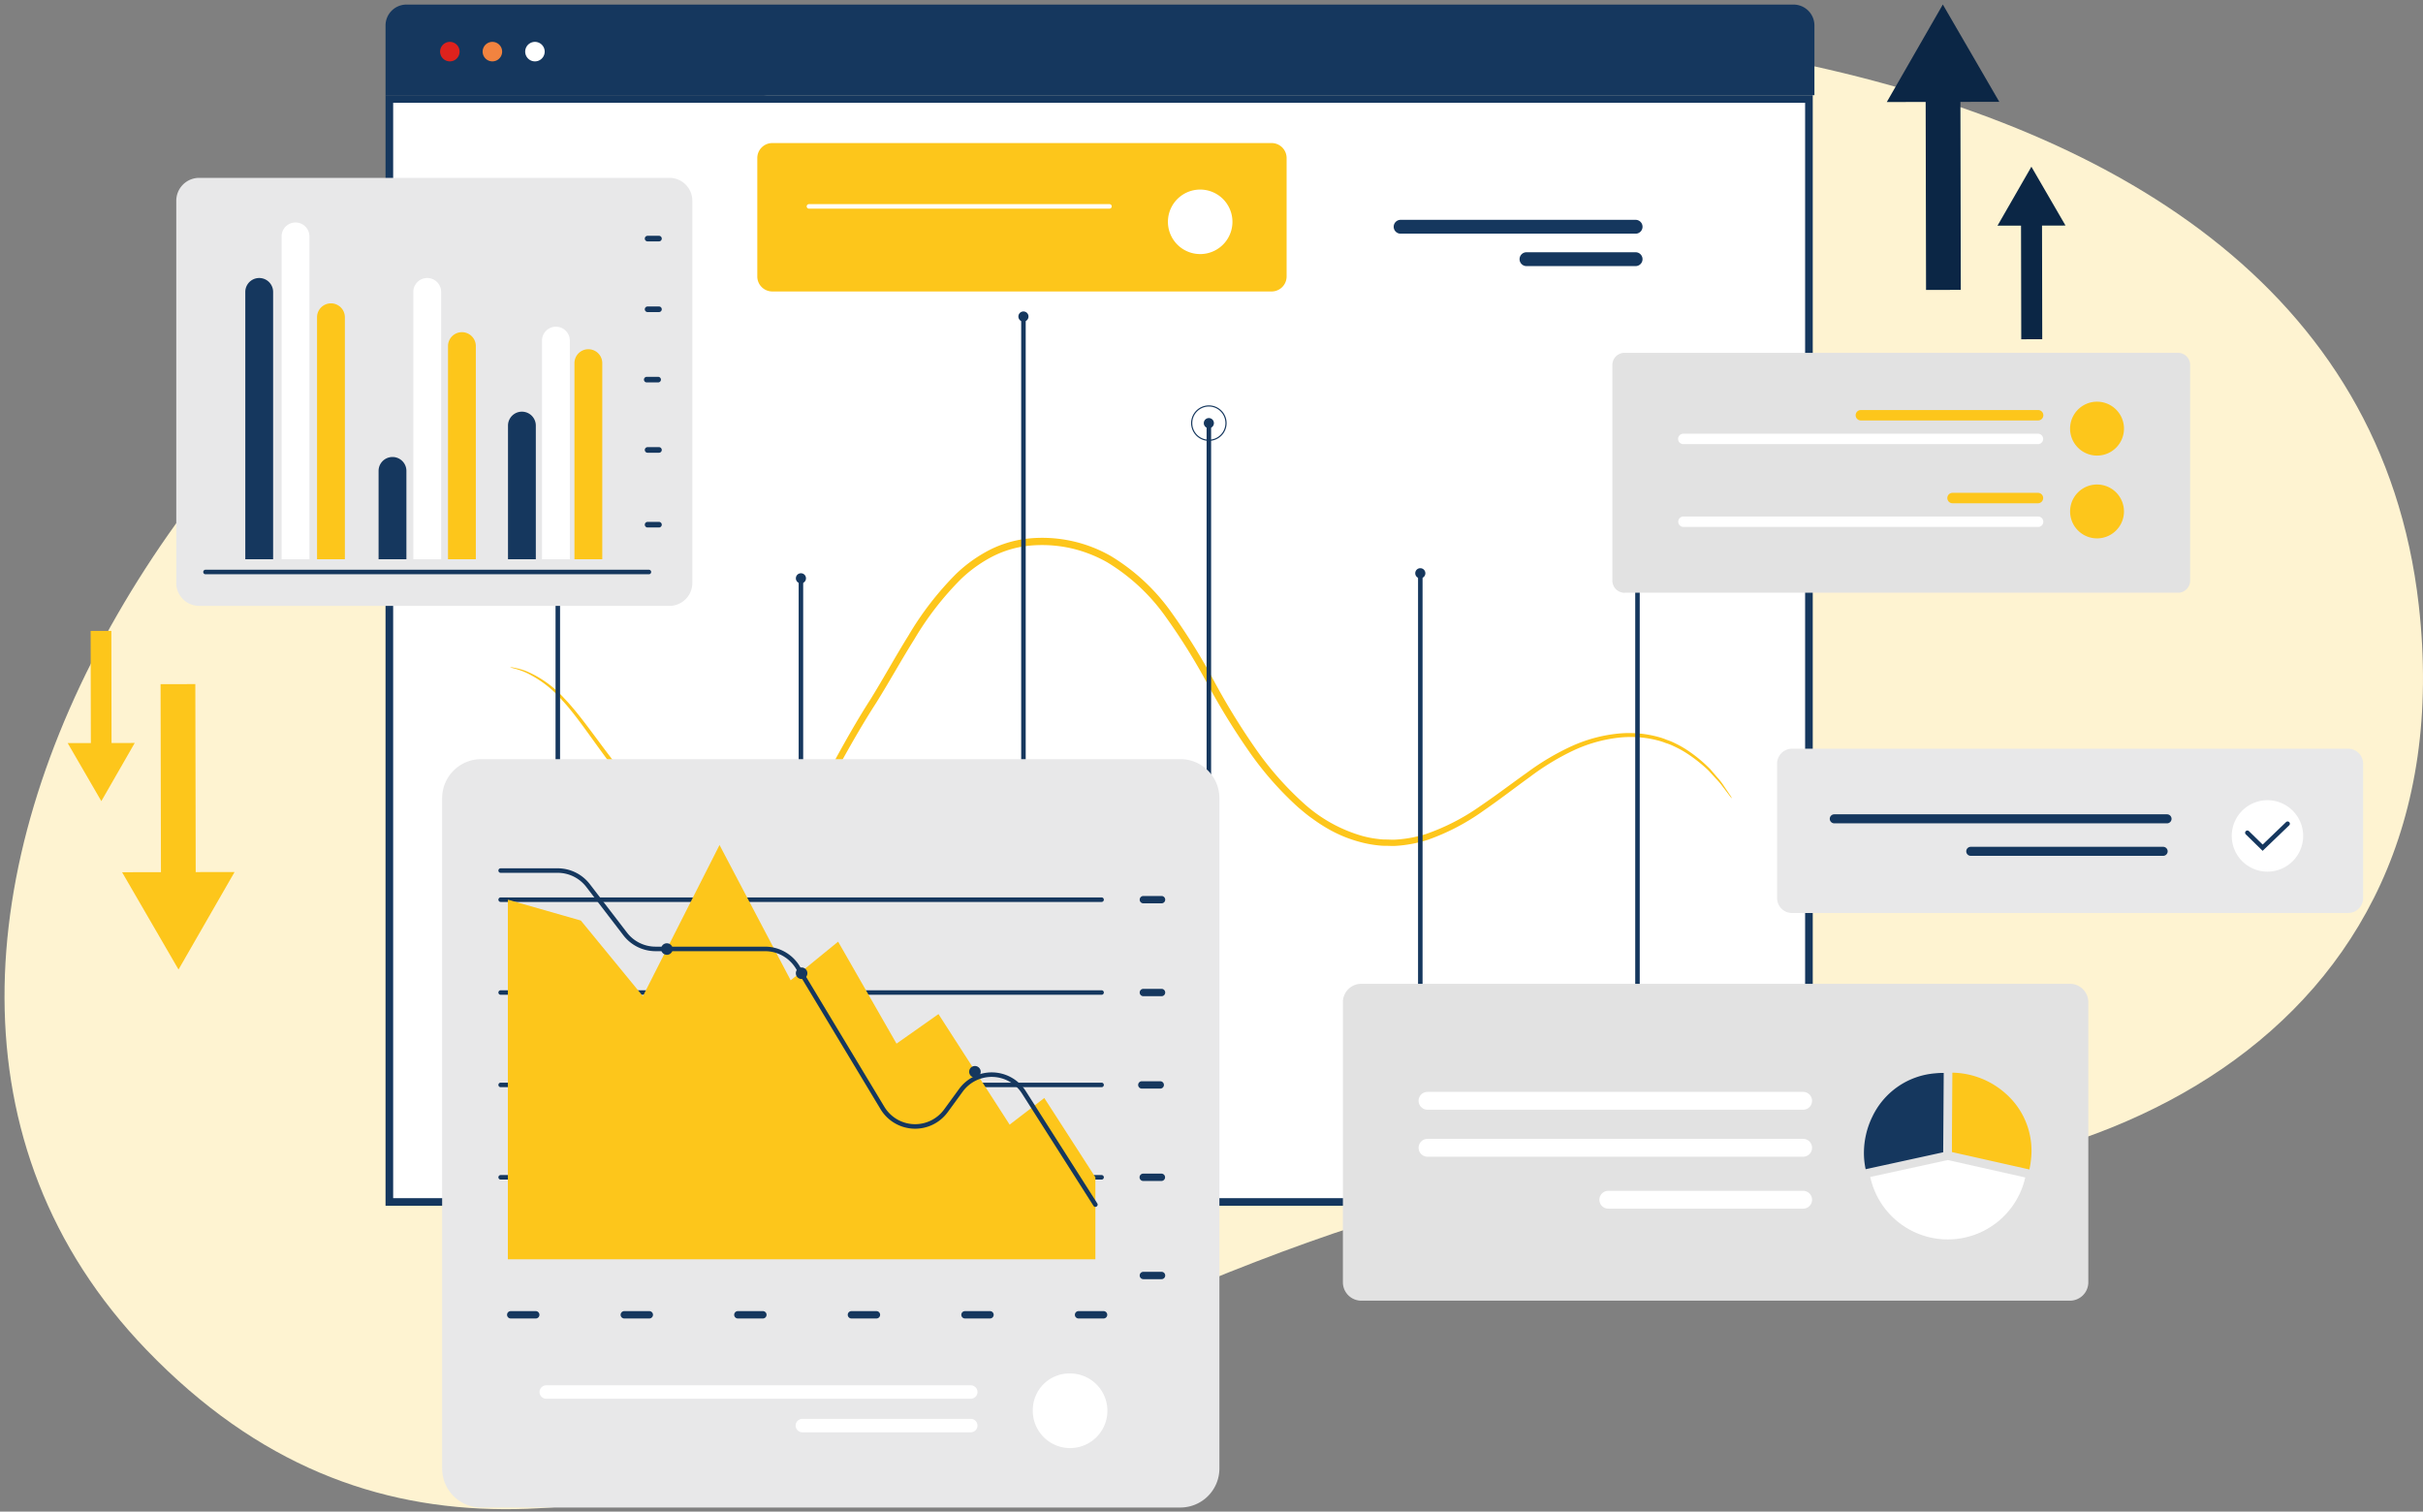 <svg xmlns="http://www.w3.org/2000/svg" xmlns:xlink="http://www.w3.org/1999/xlink" width="537" height="335" viewBox="0 0 537 335">
  <rect x="0" y="0" width="537" height="335" fill="#808080" stroke="none"/>
  <defs>
    <clipPath id="clip-path">
      <rect id="Rectangle_1303" data-name="Rectangle 1303" width="537" height="335" transform="translate(384.076 606.013)" fill="none"/>
    </clipPath>
    <clipPath id="clip-path-2">
      <rect id="Rectangle_1302" data-name="Rectangle 1302" width="508.729" height="350.095" transform="translate(399.076 590.013)" fill="none"/>
    </clipPath>
  </defs>
  <g id="Group_1210" data-name="Group 1210" transform="translate(-384.076 -606.013)">
    <g id="Group_1209" data-name="Group 1209" clip-path="url(#clip-path)">
      <g id="Mask_Group_5" data-name="Mask Group 5">
        <g id="Group_825" data-name="Group 825">
          <path id="Path_8921" data-name="Path 8921" d="M416.566,905.192c98.693,102.39,227.566-51.98,349.356-38.578,78.441,8.633,165.194-29.757,154.208-126.557-15.98-140.763-239.778-143.29-360.489-114.424S329.176,814.525,416.566,905.192" fill="#fef3d1"/>
          <g id="Group_611" data-name="Group 611">
            <g id="Group_1208" data-name="Group 1208">
              <g id="Group_1207" data-name="Group 1207" clip-path="url(#clip-path-2)">
                <g id="Group_610" data-name="Group 610">
                  <path id="Path_9243" data-name="Path 9243" d="M436.062,799.272l-6.211,10.8-6.21,10.806-6.255-10.78-6.253-10.782,8.615-.017-.083-41.662,7.7-.015.084,41.662Z" fill="#fdc61b"/>
                  <path id="Path_9244" data-name="Path 9244" d="M404.164,745.841l.05,24.845-5.138.009,3.73,6.433,3.729,6.43,3.7-6.444,3.7-6.444-5.139.01-.042-24.852Z" fill="#fdc61b"/>
                  <path id="Path_9245" data-name="Path 9245" d="M808.448,617.819l-6.211,10.807,8.617-.018.084,41.662,7.7-.015-.083-41.662,8.615-.017-6.253-10.782-6.259-10.781Z" fill="#0b2645"/>
                  <path id="Path_9246" data-name="Path 9246" d="M826.777,656.026l3.755-6.533,3.755-6.533,3.782,6.518,3.78,6.518-5.208.011.05,25.187-4.653.008-.05-25.186Z" fill="#0b2645"/>
                  <rect id="Rectangle_889" data-name="Rectangle 889" width="314.616" height="244.435" transform="translate(470.367 627.953)" fill="#fff"/>
                  <path id="Path_9247" data-name="Path 9247" d="M784.137,871.543H471.212V628.8H784.137Zm1.691-244.435H469.521V873.232H785.828Z" fill="#15375e"/>
                  <g id="Group_609" data-name="Group 609">
                    <g id="Group_1206" data-name="Group 1206">
                      <g id="Group_1205" data-name="Group 1205" clip-path="url(#clip-path-2)">
                        <g id="Group_608" data-name="Group 608">
                          <path id="Path_9248" data-name="Path 9248" d="M697.732,733.057a1.121,1.121,0,1,0,1.121-1.121,1.121,1.121,0,0,0-1.121,1.121h0" fill="#15375e"/>
                          <path id="Path_9249" data-name="Path 9249" d="M650.869,699.786a1.121,1.121,0,1,0,1.121-1.121,1.121,1.121,0,0,0-1.121,1.121h0" fill="#15375e"/>
                          <path id="Path_9250" data-name="Path 9250" d="M651.99,703.717a3.932,3.932,0,1,0-3.931-3.933v0a3.936,3.936,0,0,0,3.931,3.931m0-7.606a3.674,3.674,0,1,1-3.674,3.674,3.674,3.674,0,0,1,3.674-3.674" fill="#15375e"/>
                          <path id="Path_9251" data-name="Path 9251" d="M609.776,676.16a1.121,1.121,0,1,0,1.121-1.121h0a1.121,1.121,0,0,0-1.12,1.121" fill="#15375e"/>
                          <path id="Path_9252" data-name="Path 9252" d="M560.462,734.177a1.121,1.121,0,1,0,1.122-1.12h0a1.121,1.121,0,0,0-1.121,1.12" fill="#15375e"/>
                          <path id="Path_9253" data-name="Path 9253" d="M506.557,699.786a1.121,1.121,0,1,0,1.121-1.121,1.121,1.121,0,0,0-1.121,1.121h0" fill="#15375e"/>
                          <path id="Path_9254" data-name="Path 9254" d="M745.863,700.907a1.121,1.121,0,1,0,1.121-1.121,1.121,1.121,0,0,0-1.121,1.121h0" fill="#15375e"/>
                          <path id="Path_9255" data-name="Path 9255" d="M497.089,753.856a3.983,3.983,0,0,0,.883.287,18.854,18.854,0,0,1,2.545.872,24.52,24.52,0,0,1,8.167,6.2c3.059,3.31,6.12,7.924,9.964,13.107a63.563,63.563,0,0,0,6.77,7.858,37.612,37.612,0,0,0,4.4,3.635,30.6,30.6,0,0,0,5.293,2.9,29.857,29.857,0,0,0,12.684,2.133,34.089,34.089,0,0,0,6.823-.855,17.818,17.818,0,0,0,6.6-2.9,21.415,21.415,0,0,0,5.155-5.379c1.424-2.06,2.7-4.239,3.936-6.458,2.464-4.456,5.021-8.942,7.931-13.445,2.856-4.564,5.5-9.372,8.46-14.1a67.556,67.556,0,0,1,10.358-13.37,30.1,30.1,0,0,1,6.956-4.983,23.086,23.086,0,0,1,8.266-2.421,29.371,29.371,0,0,1,8.794.5,29.687,29.687,0,0,1,8.346,3.167,43.451,43.451,0,0,1,13.049,12.169,134.841,134.841,0,0,1,9.325,15,152.976,152.976,0,0,0,9.036,14.672,72.142,72.142,0,0,0,10.938,12.47c1.04.877,2.061,1.762,3.174,2.525a36.553,36.553,0,0,0,3.361,2.2,29.238,29.238,0,0,0,7.289,3,24.163,24.163,0,0,0,3.81.71,13.014,13.014,0,0,0,1.913.112c.637.007,1.272.048,1.9.024a28.882,28.882,0,0,0,7.3-1.353,49.454,49.454,0,0,0,12.337-6.445c3.663-2.523,7.014-5.134,10.288-7.492a54.86,54.86,0,0,1,9.77-5.919,32.308,32.308,0,0,1,9.726-2.764,23.954,23.954,0,0,1,8.739.565,14.4,14.4,0,0,1,1.89.61,11.937,11.937,0,0,1,1.766.7,22.572,22.572,0,0,1,3.088,1.712,32.853,32.853,0,0,1,4.646,3.717l1.616,1.77a14.793,14.793,0,0,1,1.3,1.507l1.636,2.155a4.038,4.038,0,0,0,.6.706,3.936,3.936,0,0,0-.469-.8l-1.515-2.261a13.987,13.987,0,0,0-1.251-1.589l-1.58-1.844a32.16,32.16,0,0,0-4.642-3.9,22.908,22.908,0,0,0-3.137-1.821,12.533,12.533,0,0,0-1.808-.752,14.984,14.984,0,0,0-1.943-.662,24.621,24.621,0,0,0-9.034-.719,33.034,33.034,0,0,0-10.046,2.723,55.527,55.527,0,0,0-10.016,5.929c-3.318,2.344-6.686,4.925-10.325,7.39a48.417,48.417,0,0,1-12.045,6.2,27.623,27.623,0,0,1-6.953,1.251c-.6.02-1.2-.025-1.8-.035a12.032,12.032,0,0,1-1.809-.113,22.736,22.736,0,0,1-3.6-.691,32.764,32.764,0,0,1-13.2-7.466,70.928,70.928,0,0,1-10.661-12.242,152.549,152.549,0,0,1-8.915-14.554,135.7,135.7,0,0,0-9.417-15.184,44.925,44.925,0,0,0-13.544-12.61,30.63,30.63,0,0,0-18.094-3.857,24.646,24.646,0,0,0-8.822,2.595,31.6,31.6,0,0,0-7.319,5.254,68.741,68.741,0,0,0-10.58,13.7c-2.972,4.785-5.6,9.6-8.413,14.131-2.889,4.5-5.486,9.1-7.908,13.538-2.466,4.376-4.871,8.778-8.634,11.443a16.528,16.528,0,0,1-6.135,2.738,33,33,0,0,1-6.563.866,28.754,28.754,0,0,1-12.2-1.946,29.588,29.588,0,0,1-5.114-2.735,36.678,36.678,0,0,1-4.3-3.484,63.449,63.449,0,0,1-6.758-7.661c-3.887-5.095-7.049-9.7-10.223-12.99a23.856,23.856,0,0,0-8.5-6.072,14.885,14.885,0,0,0-2.629-.732,4.023,4.023,0,0,0-.92-.126" fill="#fdc61b"/>
                          <path id="Path_9256" data-name="Path 9256" d="M694.488,657.8h52.083a1.534,1.534,0,0,0,0-3.068H694.488a1.534,1.534,0,0,0,0,3.068h0" fill="#15375e"/>
                          <path id="Path_9257" data-name="Path 9257" d="M722.385,664.985H746.57a1.534,1.534,0,0,0,0-3.068H722.385a1.534,1.534,0,0,0,0,3.068" fill="#15375e"/>
                          <path id="Path_9258" data-name="Path 9258" d="M781.568,607.028H474.158a4.637,4.637,0,0,0-4.637,4.636v15.443H786.2V611.664a4.636,4.636,0,0,0-4.636-4.636" fill="#15375e"/>
                          <path id="Path_9259" data-name="Path 9259" d="M485.934,617.455a2.16,2.16,0,1,1-2.16-2.16,2.16,2.16,0,0,1,2.16,2.16h0" fill="#de221d"/>
                          <path id="Path_9260" data-name="Path 9260" d="M495.363,617.455a2.16,2.16,0,1,1-2.16-2.16,2.16,2.16,0,0,1,2.16,2.16v0" fill="#f2833f"/>
                          <path id="Path_9261" data-name="Path 9261" d="M504.794,617.455a2.16,2.16,0,1,1-2.16-2.16,2.16,2.16,0,0,1,2.16,2.16v0" fill="#fff"/>
                          <line id="Line_77" data-name="Line 77" y1="152.782" transform="translate(507.704 699.781)" fill="none"/>
                          <g id="Line_78" data-name="Line 78">
                            <path id="Path_10455" data-name="Path 10455" d="M507.7,853.063a.5.5,0,0,1-.5-.5V699.781a.5.5,0,0,1,1,0V852.563A.5.5,0,0,1,507.7,853.063Z" fill="#15375e"/>
                          </g>
                          <line id="Line_79" data-name="Line 79" y1="118.39" transform="translate(561.583 734.173)" fill="none"/>
                          <g id="Line_80" data-name="Line 80">
                            <path id="Path_10456" data-name="Path 10456" d="M561.583,853.063a.5.5,0,0,1-.5-.5V734.173a.5.5,0,0,1,1,0v118.39A.5.5,0,0,1,561.583,853.063Z" fill="#15375e"/>
                          </g>
                          <line id="Line_81" data-name="Line 81" y1="176.068" transform="translate(610.896 676.495)" fill="none"/>
                          <g id="Line_82" data-name="Line 82">
                            <path id="Path_10457" data-name="Path 10457" d="M610.9,853.063a.5.5,0,0,1-.5-.5V676.495a.5.5,0,0,1,1,0V852.563A.5.5,0,0,1,610.9,853.063Z" fill="#15375e"/>
                          </g>
                          <line id="Line_83" data-name="Line 83" y1="152.829" transform="translate(651.99 699.735)" fill="none"/>
                          <g id="Line_84" data-name="Line 84">
                            <path id="Path_10458" data-name="Path 10458" d="M651.99,853.064a.5.5,0,0,1-.5-.5V699.735a.5.5,0,0,1,1,0V852.564A.5.5,0,0,1,651.99,853.064Z" fill="#15375e"/>
                          </g>
                          <line id="Line_85" data-name="Line 85" y1="119.511" transform="translate(698.853 733.052)" fill="none"/>
                          <g id="Line_86" data-name="Line 86">
                            <path id="Path_10459" data-name="Path 10459" d="M698.853,853.063a.5.5,0,0,1-.5-.5V733.052a.5.5,0,0,1,1,0V852.563A.5.5,0,0,1,698.853,853.063Z" fill="#15375e"/>
                          </g>
                          <line id="Line_87" data-name="Line 87" y1="151.661" transform="translate(746.984 700.902)" fill="none"/>
                          <g id="Line_88" data-name="Line 88">
                            <path id="Path_10460" data-name="Path 10460" d="M746.984,853.063a.5.5,0,0,1-.5-.5V700.9a.5.5,0,0,1,1,0V852.563A.5.5,0,0,1,746.984,853.063Z" fill="#15375e"/>
                          </g>
                          <path id="Path_9262" data-name="Path 9262" d="M781.248,808.355H904.481a3.325,3.325,0,0,0,3.324-3.325V775.264a3.323,3.323,0,0,0-3.323-3.323H781.248a3.325,3.325,0,0,0-3.324,3.323V805.03a3.325,3.325,0,0,0,3.324,3.325" fill="#e8e8e9"/>
                          <path id="Path_9263" data-name="Path 9263" d="M880.428,796.221a7.914,7.914,0,1,0,1.224-11.125h0a7.914,7.914,0,0,0-1.223,11.124" fill="#fff"/>
                          <line id="Line_89" data-name="Line 89" x2="73.747" transform="translate(790.6 787.48)" fill="none"/>
                          <g id="Line_90" data-name="Line 90">
                            <path id="Path_10461" data-name="Path 10461" d="M864.347,788.48H790.6a1,1,0,0,1,0-2h73.747a1,1,0,0,1,0,2Z" fill="#15375e"/>
                          </g>
                          <line id="Line_91" data-name="Line 91" x2="42.636" transform="translate(820.848 794.682)" fill="none"/>
                          <g id="Line_92" data-name="Line 92">
                            <path id="Path_10462" data-name="Path 10462" d="M863.484,795.682H820.848a1,1,0,0,1,0-2h42.636a1,1,0,0,1,0,2Z" fill="#15375e"/>
                          </g>
                          <g id="Path_9264" data-name="Path 9264">
                            <path id="Path_10463" data-name="Path 10463" d="M885.532,794.574l-3.727-3.646a.5.5,0,1,1,.7-.715l3.035,2.969,5.166-4.958a.5.5,0,1,1,.692.72Z" fill="#15375e"/>
                          </g>
                          <path id="Path_9265" data-name="Path 9265" d="M744.114,737.376H866.775a2.692,2.692,0,0,0,2.692-2.692h0V686.9a2.692,2.692,0,0,0-2.692-2.692H744.114a2.692,2.692,0,0,0-2.692,2.692v47.791a2.692,2.692,0,0,0,2.692,2.692" fill="#e2e2e2"/>
                          <path id="Path_9266" data-name="Path 9266" d="M842.976,699.839a5.973,5.973,0,1,0,4.69-4.69,5.972,5.972,0,0,0-4.69,4.69" fill="#fdc61b"/>
                          <path id="Path_9267" data-name="Path 9267" d="M796.458,699.193h39.285a1.155,1.155,0,1,0,0-2.309H796.458a1.155,1.155,0,0,0,0,2.309" fill="#fdc61b"/>
                          <path id="Path_9268" data-name="Path 9268" d="M757.14,704.441h78.6a1.154,1.154,0,1,0,0-2.309h-78.6a1.154,1.154,0,0,0,0,2.309" fill="#fff"/>
                          <path id="Path_9269" data-name="Path 9269" d="M842.865,719.359a5.969,5.969,0,1,0,5.969-5.97,5.969,5.969,0,0,0-5.969,5.97" fill="#fdc61b"/>
                          <path id="Path_9270" data-name="Path 9270" d="M816.811,717.545h18.93a1.154,1.154,0,1,0,0-2.309h-18.93a1.154,1.154,0,0,0,0,2.309" fill="#fdc61b"/>
                          <path id="Path_9271" data-name="Path 9271" d="M757.14,722.793h78.6a1.155,1.155,0,1,0,0-2.309h-78.6a1.155,1.155,0,0,0,0,2.309" fill="#fff"/>
                          <path id="Path_9272" data-name="Path 9272" d="M685.77,894.266H842.829a4.073,4.073,0,0,0,4.073-4.072V828.118a4.073,4.073,0,0,0-4.073-4.073H685.77a4.074,4.074,0,0,0-4.073,4.073v62.075a4.072,4.072,0,0,0,4.072,4.072h0" fill="#e2e2e2"/>
                          <path id="Path_9273" data-name="Path 9273" d="M816.678,857.98l.093-14.244a18.183,18.183,0,0,1,11.751,4.581,16.85,16.85,0,0,1,5.663,14.753,20.075,20.075,0,0,1-.332,2.069.312.312,0,0,1-.009.05h0l-17.166-3.858Z" fill="#fdc61b"/>
                          <path id="Path_9274" data-name="Path 9274" d="M798.99,853.595a16.892,16.892,0,0,1,13.852-9.7c.18-.018.361-.035.544-.047.116-.008.229-.02.346-.027q.51-.028,1.034-.03h.09l-.093,14.243-.022,3.347-17.167,3.746h-.022a16.905,16.905,0,0,1-.38-3.692,18.479,18.479,0,0,1,1.816-7.847" fill="#15375e"/>
                          <path id="Path_9276" data-name="Path 9276" d="M815.759,863.1l17.163,3.862a17.592,17.592,0,0,1-34.352-.115l17.168-3.746" fill="#fff"/>
                          <path id="Path_9278" data-name="Path 9278" d="M700.451,851.946H783.7a1.975,1.975,0,0,0,0-3.95H700.451a1.975,1.975,0,0,0,0,3.95" fill="#fff"/>
                          <path id="Path_9279" data-name="Path 9279" d="M700.451,862.36H783.7a1.975,1.975,0,0,0,0-3.95H700.451a1.975,1.975,0,0,0,0,3.95" fill="#fff"/>
                          <path id="Path_9280" data-name="Path 9280" d="M740.518,873.877H783.7a1.975,1.975,0,1,0,0-3.951H740.518a1.975,1.975,0,0,0,0,3.951h0" fill="#fff"/>
                          <path id="Path_9281" data-name="Path 9281" d="M490.721,940.108H645.672a8.656,8.656,0,0,0,8.656-8.655V782.908a8.655,8.655,0,0,0-8.656-8.656H490.721a8.655,8.655,0,0,0-8.655,8.655h0V931.453a8.655,8.655,0,0,0,8.655,8.655" fill="#e8e8e9"/>
                          <path id="Path_9282" data-name="Path 9282" d="M637.448,889.5h4.024a.815.815,0,1,0,.057-1.629h-4.081a.815.815,0,0,0,0,1.629" fill="#15375e"/>
                          <path id="Path_9283" data-name="Path 9283" d="M623.084,898.212h5.6a.815.815,0,0,0,0-1.629h-5.6a.815.815,0,0,0,0,1.629" fill="#15375e"/>
                          <path id="Path_9284" data-name="Path 9284" d="M597.915,898.212h5.6a.815.815,0,0,0,0-1.629h-5.6a.815.815,0,0,0,0,1.629" fill="#15375e"/>
                          <path id="Path_9285" data-name="Path 9285" d="M572.746,898.212h5.6a.815.815,0,0,0,0-1.629h-5.6a.815.815,0,0,0,0,1.629" fill="#15375e"/>
                          <path id="Path_9286" data-name="Path 9286" d="M547.578,898.212h5.6a.815.815,0,0,0,0-1.629h-5.6a.815.815,0,0,0,0,1.629" fill="#15375e"/>
                          <path id="Path_9287" data-name="Path 9287" d="M522.409,898.212h5.6a.815.815,0,0,0,0-1.629h-5.6a.815.815,0,0,0,0,1.629" fill="#15375e"/>
                          <path id="Path_9288" data-name="Path 9288" d="M497.24,898.212h5.6a.815.815,0,0,0,0-1.629h-5.6a.815.815,0,0,0,0,1.629" fill="#15375e"/>
                          <path id="Path_9289" data-name="Path 9289" d="M637.448,867.74h4.024a.815.815,0,0,0,0-1.63h-4.024a.815.815,0,0,0,0,1.63" fill="#15375e"/>
                          <path id="Path_9290" data-name="Path 9290" d="M637.448,826.79h4.024a.815.815,0,1,0,.057-1.629.522.522,0,0,0-.057,0h-4.024a.815.815,0,0,0,0,1.629" fill="#15375e"/>
                          <path id="Path_9291" data-name="Path 9291" d="M637.448,806.21h4.024a.815.815,0,1,0,.057-1.629h-4.081a.815.815,0,0,0,0,1.629" fill="#15375e"/>
                          <path id="Path_9292" data-name="Path 9292" d="M637.164,847.267h4.023a.815.815,0,1,0,.057-1.629h-4.08a.815.815,0,0,0-.057,1.629h.057" fill="#15375e"/>
                          <line id="Line_93" data-name="Line 93" x2="133.182" transform="translate(495.035 805.396)" fill="none"/>
                          <g id="Line_94" data-name="Line 94">
                            <path id="Path_10464" data-name="Path 10464" d="M628.217,805.9H495.035a.5.5,0,0,1,0-1H628.217a.5.5,0,0,1,0,1Z" fill="#15375e"/>
                          </g>
                          <line id="Line_95" data-name="Line 95" x2="133.182" transform="translate(495.035 825.976)" fill="none"/>
                          <g id="Line_96" data-name="Line 96">
                            <path id="Path_10465" data-name="Path 10465" d="M628.217,826.476H495.035a.5.5,0,0,1,0-1H628.217a.5.5,0,0,1,0,1Z" fill="#15375e"/>
                          </g>
                          <line id="Line_97" data-name="Line 97" x2="133.182" transform="translate(495.035 846.452)" fill="none"/>
                          <g id="Line_98" data-name="Line 98">
                            <path id="Path_10466" data-name="Path 10466" d="M628.217,846.952H495.035a.5.5,0,0,1,0-1H628.217a.5.5,0,0,1,0,1Z" fill="#15375e"/>
                          </g>
                          <line id="Line_99" data-name="Line 99" x2="133.182" transform="translate(495.035 866.928)" fill="none"/>
                          <g id="Line_100" data-name="Line 100">
                            <path id="Path_10467" data-name="Path 10467" d="M628.217,867.428H495.035a.5.5,0,0,1,0-1H628.217a.5.5,0,0,1,0,1Z" fill="#15375e"/>
                          </g>
                          <path id="Path_9293" data-name="Path 9293" d="M626.843,885.1V866.929l-11.321-17.575-7.683,5.9-15.772-24.5-9.3,6.55-12.94-22.6-10.515,8.565-15.769-29.987L526.559,826.79l-13.75-16.766L496.634,805.4v79.7Z" fill="#fdc61b"/>
                          <g id="Path_9294" data-name="Path 9294">
                            <path id="Path_10468" data-name="Path 10468" d="M626.844,873.481a.5.5,0,0,1-.423-.231l-15.85-24.894a7.955,7.955,0,0,0-13.136-.414l-3.308,4.535a8.954,8.954,0,0,1-14.906-.66l-18.755-31.15a8,8,0,0,0-6.815-3.853h-24.3a9.009,9.009,0,0,1-7.106-3.5L514,802.56a8,8,0,0,0-6.309-3.114H495.034a.5.5,0,0,1,0-1h12.657a9.006,9.006,0,0,1,7.1,3.5l8.245,10.75a8,8,0,0,0,6.312,3.114h24.3a9,9,0,0,1,7.671,4.337L580.077,851.3a7.954,7.954,0,0,0,13.242.585l3.308-4.534a8.956,8.956,0,0,1,14.788.466l15.85,24.894a.5.5,0,0,1-.421.768Z" fill="#15375e"/>
                          </g>
                          <path id="Path_9295" data-name="Path 9295" d="M598.872,843.49a1.278,1.278,0,1,0,1.325-1.229h-.048a1.254,1.254,0,0,0-1.277,1.229h0" fill="#15375e"/>
                          <path id="Path_9296" data-name="Path 9296" d="M560.459,821.657a1.278,1.278,0,1,0,1.325-1.229h-.048a1.254,1.254,0,0,0-1.277,1.23" fill="#15375e"/>
                          <path id="Path_9297" data-name="Path 9297" d="M530.6,816.293a1.278,1.278,0,1,0,1.325-1.229h-.048a1.254,1.254,0,0,0-1.277,1.23" fill="#15375e"/>
                          <path id="Path_9298" data-name="Path 9298" d="M612.974,918.352a8.268,8.268,0,1,0,8.575-7.949q-.156-.006-.312-.006a8.113,8.113,0,0,0-8.263,7.955" fill="#fff"/>
                          <path id="Path_9299" data-name="Path 9299" d="M505.144,916h94.082a1.488,1.488,0,1,0,0-2.977H505.144a1.488,1.488,0,0,0,0,2.977" fill="#fff"/>
                          <path id="Path_9300" data-name="Path 9300" d="M561.9,923.438h37.323a1.488,1.488,0,1,0,0-2.977H561.9a1.488,1.488,0,0,0,0,2.977" fill="#fff"/>
                          <path id="Path_9301" data-name="Path 9301" d="M428.222,740.289H532.436a5.079,5.079,0,0,0,5.08-5.08h0v-84.7a5.079,5.079,0,0,0-5.08-5.08H428.222a5.082,5.082,0,0,0-5.08,5.08v84.7a5.08,5.08,0,0,0,5.08,5.08h0" fill="#e8e8e9"/>
                          <path id="Path_9302" data-name="Path 9302" d="M511.39,729.955h6.166V686.491a3.083,3.083,0,0,0-6.166,0Z" fill="#fdc61b"/>
                          <path id="Path_9303" data-name="Path 9303" d="M483.367,729.954h6.166V682.713a3.082,3.082,0,0,0-3.081-3.083h0a3.084,3.084,0,0,0-3.083,3.082Z" fill="#fdc61b"/>
                          <path id="Path_9304" data-name="Path 9304" d="M454.342,729.954h6.166V676.322a3.083,3.083,0,1,0-6.166,0Z" fill="#fdc61b"/>
                          <path id="Path_9305" data-name="Path 9305" d="M467.98,729.955h6.166V710.374a3.083,3.083,0,1,0-6.166,0Z" fill="#15375e"/>
                          <path id="Path_9307" data-name="Path 9307" d="M504.2,729.951h6.166V681.5a3.083,3.083,0,1,0-6.166,0Z" fill="#fff"/>
                          <path id="Path_9309" data-name="Path 9309" d="M475.679,729.955h6.166V670.707a3.083,3.083,0,0,0-6.166,0Z" fill="#fff"/>
                          <path id="Path_9311" data-name="Path 9311" d="M438.44,729.955h6.166V670.707a3.083,3.083,0,0,0-6.166,0Z" fill="#15375e"/>
                          <path id="Path_9313" data-name="Path 9313" d="M446.486,729.954h6.166V658.4a3.083,3.083,0,0,0-6.166,0Z" fill="#fff"/>
                          <path id="Path_9315" data-name="Path 9315" d="M496.662,729.955h6.166V700.33a3.083,3.083,0,0,0-6.166,0Z" fill="#15375e"/>
                          <path id="Path_9317" data-name="Path 9317" d="M429.619,732.778c0,.148,22,.268,49.134.268s49.138-.12,49.138-.268-22-.268-49.138-.268-49.134.12-49.134.268" fill="#15375e"/>
                          <path id="Path_9318" data-name="Path 9318" d="M527.6,722.914h2.522a.62.62,0,0,0,0-1.24H527.6a.62.62,0,0,0,0,1.24h0" fill="#15375e"/>
                          <path id="Path_9319" data-name="Path 9319" d="M527.6,706.35h2.522a.62.62,0,0,0,0-1.24H527.6a.62.62,0,0,0,0,1.24h0" fill="#15375e"/>
                          <path id="Path_9320" data-name="Path 9320" d="M527.6,675.176h2.522a.62.62,0,0,0,0-1.24H527.6a.62.62,0,0,0,0,1.24" fill="#15375e"/>
                          <path id="Path_9321" data-name="Path 9321" d="M527.6,659.51h2.522a.62.62,0,0,0,0-1.24H527.6a.62.62,0,0,0,0,1.24" fill="#15375e"/>
                          <path id="Path_9322" data-name="Path 9322" d="M527.414,690.764h2.522a.62.62,0,0,0,0-1.24h-2.522a.62.62,0,0,0,0,1.24h0" fill="#15375e"/>
                          <line id="Line_101" data-name="Line 101" x2="98.272" transform="translate(429.619 732.778)" fill="none"/>
                          <g id="Line_102" data-name="Line 102">
                            <path id="Path_10469" data-name="Path 10469" d="M527.891,733.278H429.619a.5.5,0,0,1,0-1h98.272a.5.5,0,0,1,0,1Z" fill="#15375e"/>
                          </g>
                          <path id="Path_9323" data-name="Path 9323" d="M555.237,670.608H665.9a3.324,3.324,0,0,0,3.324-3.324V641.041a3.325,3.325,0,0,0-3.324-3.325H555.237a3.325,3.325,0,0,0-3.325,3.325v26.243a3.325,3.325,0,0,0,3.325,3.324" fill="#fdc61b"/>
                          <path id="Path_9324" data-name="Path 9324" d="M644.494,659.648a7.148,7.148,0,1,0,1.1-10.049,7.148,7.148,0,0,0-1.1,10.049h0" fill="#fff"/>
                          <line id="Line_103" data-name="Line 103" x2="66.612" transform="translate(563.357 651.752)" fill="none"/>
                          <line id="Line_104" data-name="Line 104" x2="66.612" transform="translate(563.357 651.752)" fill="none" stroke="#fff" stroke-linecap="round" stroke-miterlimit="10" stroke-width="1"/>
                        </g>
                      </g>
                    </g>
                  </g>
                </g>
              </g>
            </g>
          </g>
        </g>
      </g>
    </g>
  </g>
</svg>
